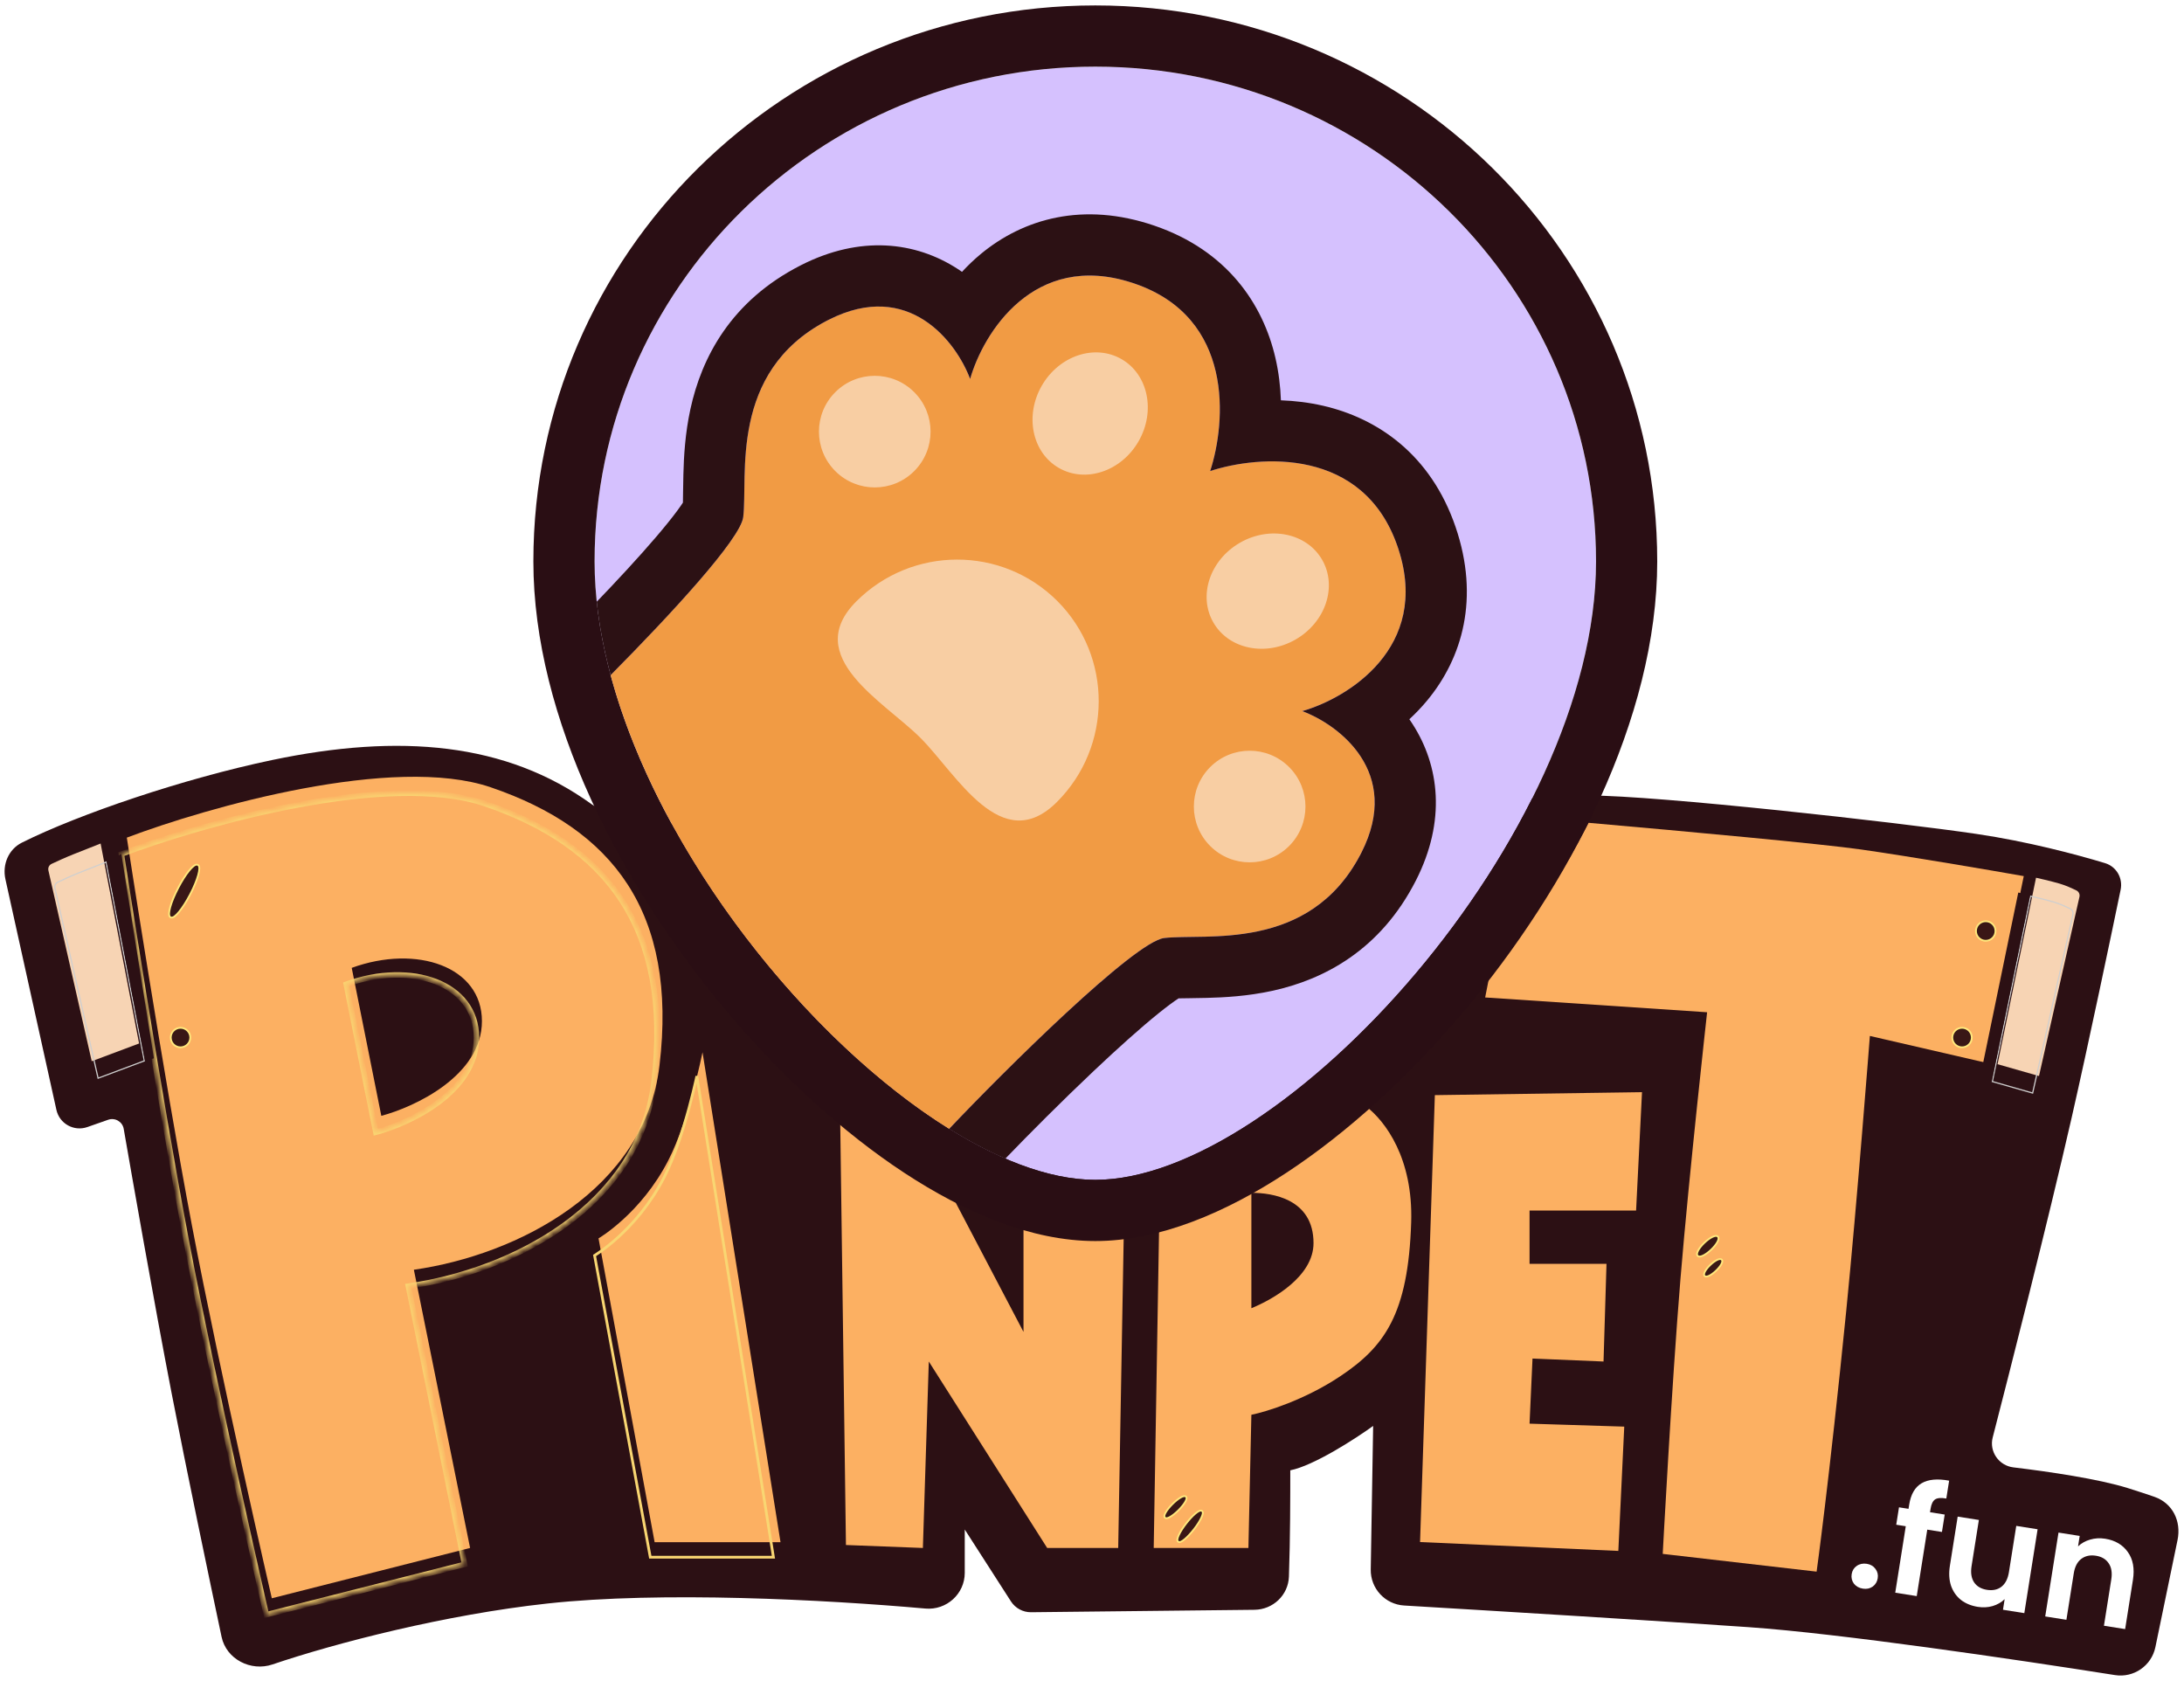 <svg width="369" height="284" viewBox="0 0 369 284" fill="none" xmlns="http://www.w3.org/2000/svg">
<path d="M46.001 128.392C31.022 131.527 13.314 137.543 3.706 142.347C1.434 143.483 0.367 146.049 0.915 148.529L9.528 187.49C10.045 189.831 12.492 191.194 14.755 190.402L18.27 189.171C19.437 188.763 20.689 189.485 20.901 190.703C22.14 197.834 26.006 219.936 29.001 235.391C31.495 248.267 35.312 266.48 37.436 276.525C38.233 280.297 42.376 282.424 46.028 281.187C56.826 277.53 75.276 272.77 92.501 270.891C111.724 268.793 139.347 270.234 156.354 271.743C159.907 272.058 163.001 269.278 163.001 265.711V258.391L170.804 270.53C171.549 271.688 172.836 272.381 174.213 272.366L211.949 271.952C215.082 271.917 217.662 269.478 217.772 266.346C218.001 259.832 218.001 252.628 218.001 248.391C222.001 247.591 229.001 243.057 232.001 240.891L231.596 265.139C231.543 268.354 234.026 271.039 237.236 271.23C253.159 272.178 280.332 273.832 295.501 274.891C310.825 275.96 340.254 280.284 357.334 282.982C360.509 283.484 363.514 281.407 364.166 278.259L367.907 260.175C368.568 256.981 367.085 253.941 364.005 252.869C362.774 252.441 361.285 251.948 359.501 251.391C354.586 249.855 346.212 248.614 340.174 247.894C337.726 247.602 336.063 245.227 336.679 242.84C339.34 232.52 345.903 206.846 350.001 188.891C352.902 176.176 356.732 157.845 358.293 150.316C358.7 148.352 357.586 146.4 355.667 145.817C350.672 144.302 342.47 142.145 334.001 140.891C320.501 138.891 280.001 134.391 268.501 134.391C257.001 134.391 114.501 146.392 100.001 135.892C85.501 125.392 67.501 123.892 46.001 128.392Z" fill="#2C1014"/>
<g filter="url(#filter0_i_3938_991)">
<path d="M267.474 141.777C284.293 143.256 306.819 145.328 313.502 146.282C321.902 147.482 335.335 149.782 341.002 150.782L334.502 182.282L315.002 177.782C315.002 177.782 312.819 206.147 311.002 224.282C308.097 253.282 306.002 268.282 306.002 268.282L280.002 265.282C280.002 265.282 281.506 236.918 283.002 218.782C284.454 201.181 287.502 173.782 287.502 173.782L250.002 171.282L250.703 167.716C256.969 159.773 262.74 150.988 267.474 141.777ZM275.502 207.282H257.502V216.282H270.502L270.002 232.782L258.002 232.282L257.502 243.282L273.502 243.782L272.502 264.782L239.002 263.282L241.502 187.782L276.502 187.282L275.502 207.282ZM141.008 190.263C144.879 193.55 148.823 196.529 152.779 199.129C154.788 200.449 156.839 201.695 158.921 202.848L172.002 227.782V208.54C176.361 209.888 180.745 210.66 185.06 210.66C186.352 210.66 187.651 210.589 188.954 210.456L188.002 264.282H176.002L156.002 232.782L155.002 264.282L142.002 263.782L141.008 190.263ZM229.831 189.646C233.139 192.173 237.851 198.451 237.502 209.282C237.002 224.782 233.002 230.282 225.502 235.282C219.502 239.282 213.002 241.282 210.502 241.782L210.002 264.282H194.002L194.924 209.421C202.579 207.572 210.227 203.803 217.341 199.129C221.542 196.368 225.73 193.179 229.831 189.646ZM210.502 223.782C214.169 222.282 221.002 218.396 221.002 212.782C221.002 205.282 214.002 204.282 210.502 204.282V223.782Z" fill="#FCB062"/>
</g>
<g filter="url(#filter1_i_3938_991)">
<path d="M100.199 211.98C100.199 211.98 107.366 207.819 111.99 198.803C115.501 191.955 117.769 180.539 117.769 180.539L130.947 263.303H109.678L100.199 211.98Z" fill="#FCB062"/>
</g>
<path d="M130.675 263.071H109.87L100.455 212.094C100.504 212.063 100.567 212.026 100.641 211.979C100.849 211.845 101.15 211.645 101.525 211.377C102.276 210.841 103.324 210.033 104.517 208.942C106.901 206.761 109.868 203.446 112.195 198.908C113.963 195.462 115.412 190.876 116.419 187.163C116.923 185.305 117.317 183.661 117.585 182.481C117.642 182.232 117.69 182.002 117.735 181.796L130.675 263.071Z" stroke="#F9D672" stroke-width="0.462"/>
<path d="M355.679 259.947C357.367 260.214 358.646 260.967 359.516 262.206C360.388 263.428 360.674 264.993 360.371 266.903L359.055 275.214L355.474 274.647L356.714 266.822C356.892 265.696 356.747 264.791 356.279 264.105C355.814 263.402 355.095 262.974 354.123 262.82C353.134 262.663 352.301 262.846 351.625 263.368C350.967 263.875 350.55 264.692 350.372 265.817L349.132 273.643L345.552 273.076L347.796 258.908L351.376 259.475L351.097 261.239C351.671 260.701 352.352 260.32 353.139 260.095C353.946 259.856 354.793 259.806 355.679 259.947Z" fill="white"/>
<path d="M344.265 258.35L342.021 272.517L338.415 271.946L338.698 270.156C338.141 270.697 337.459 271.087 336.652 271.326C335.865 271.551 335.036 271.595 334.167 271.457C333.059 271.281 332.115 270.896 331.335 270.301C330.558 269.688 329.994 268.891 329.643 267.909C329.311 266.913 329.245 265.784 329.445 264.522L330.762 256.211L334.342 256.778L333.107 264.578C332.928 265.703 333.072 266.617 333.537 267.32C334.006 268.006 334.725 268.426 335.697 268.58C336.686 268.736 337.509 268.561 338.166 268.053C338.826 267.529 339.245 266.704 339.423 265.578L340.659 257.778L344.265 258.35Z" fill="white"/>
<path d="M328.103 258.805L325.623 258.412L323.845 269.639L320.213 269.064L321.991 257.837L320.38 257.582L320.846 254.641L322.457 254.896L322.571 254.18C322.846 252.441 323.543 251.241 324.661 250.579C325.78 249.917 327.332 249.77 329.319 250.137L328.841 253.155C327.974 253 327.346 253.049 326.957 253.302C326.567 253.555 326.309 254.082 326.182 254.883L326.089 255.471L328.569 255.864L328.103 258.805Z" fill="white"/>
<path d="M314.744 268.379C314.096 268.276 313.59 267.995 313.226 267.535C312.882 267.061 312.757 266.526 312.851 265.929C312.946 265.332 313.229 264.87 313.7 264.543C314.191 264.201 314.761 264.082 315.409 264.184C316.039 264.284 316.527 264.571 316.871 265.045C317.218 265.502 317.345 266.029 317.25 266.626C317.156 267.222 316.871 267.693 316.397 268.037C315.926 268.365 315.375 268.478 314.744 268.379Z" fill="white"/>
<mask id="path-9-inside-1_3938_991" fill="white">
<path d="M20.5 144.281C34.167 139.115 65.6 130.181 82 135.781C102.5 142.781 113.595 156.781 110.5 182.781C108 203.781 86.5 214.781 69 217.281L78.5 264.281L45 272.781C45 272.781 36.316 235.103 31.5 209.781C26.771 184.919 20.51 144.345 20.5 144.281ZM80.5 175.28C80.5 166.08 69.5 162.281 58.5 166.28L63.5 191.28C69.167 189.78 80.5 184.48 80.5 175.28Z"/>
</mask>
<g filter="url(#filter2_i_3938_991)">
<path d="M20.5 144.281C34.167 139.115 65.6 130.181 82 135.781C102.5 142.781 113.595 156.781 110.5 182.781C108 203.781 86.5 214.781 69 217.281L78.5 264.281L45 272.781C45 272.781 36.316 235.103 31.5 209.781C26.771 184.919 20.51 144.345 20.5 144.281ZM80.5 175.28C80.5 166.08 69.5 162.281 58.5 166.28L63.5 191.28C69.167 189.78 80.5 184.48 80.5 175.28Z" fill="#FCB062"/>
</g>
<path d="M20.5 144.281L20.337 143.849L19.986 143.981L20.043 144.352L20.5 144.281ZM82 135.781L82.149 135.344L82 135.781ZM110.5 182.781L110.959 182.836L110.5 182.781ZM69 217.281L68.935 216.824L68.45 216.893L68.547 217.373L69 217.281ZM78.5 264.281L78.614 264.729L79.04 264.621L78.953 264.19L78.5 264.281ZM45 272.781L44.549 272.885L44.656 273.346L45.114 273.229L45 272.781ZM31.5 209.781L31.046 209.868L31.5 209.781ZM80.5 175.28H80.962V175.28L80.5 175.28ZM58.5 166.28L58.342 165.846L57.969 165.981L58.047 166.371L58.5 166.28ZM63.5 191.28L63.047 191.371L63.143 191.853L63.618 191.727L63.5 191.28ZM20.5 144.281L20.663 144.714C27.476 142.138 38.724 138.622 50.31 136.448C61.919 134.27 73.773 133.461 81.851 136.219L82 135.781L82.149 135.344C73.827 132.502 61.764 133.359 50.14 135.539C38.492 137.724 27.191 141.257 20.337 143.849L20.5 144.281ZM82 135.781L81.851 136.219C92.038 139.697 99.835 144.897 104.71 152.408C109.585 159.918 111.58 169.8 110.041 182.727L110.5 182.781L110.959 182.836C112.516 169.762 110.51 159.645 105.486 151.905C100.463 144.166 92.462 138.865 82.149 135.344L82 135.781ZM110.5 182.781L110.041 182.727C108.81 193.067 102.903 200.962 95.104 206.594C87.301 212.23 77.625 215.582 68.935 216.824L69 217.281L69.065 217.739C77.875 216.48 87.699 213.083 95.646 207.344C103.597 201.601 109.69 193.495 110.959 182.836L110.5 182.781ZM69 217.281L68.547 217.373L78.047 264.373L78.5 264.281L78.953 264.19L69.453 217.19L69 217.281ZM78.5 264.281L78.386 263.833L44.886 272.333L45 272.781L45.114 273.229L78.614 264.729L78.5 264.281ZM45 272.781C45.451 272.677 45.45 272.677 45.45 272.677C45.45 272.677 45.45 272.676 45.45 272.676C45.45 272.675 45.45 272.673 45.449 272.671C45.448 272.666 45.446 272.659 45.444 272.65C45.44 272.632 45.434 272.605 45.425 272.569C45.409 272.497 45.384 272.389 45.352 272.248C45.287 271.966 45.192 271.549 45.068 271.01C44.821 269.93 44.463 268.36 44.019 266.396C43.13 262.469 41.894 256.969 40.508 250.677C37.735 238.093 34.361 222.349 31.954 209.695L31.5 209.781L31.046 209.868C33.455 222.535 36.831 238.29 39.605 250.876C40.991 257.17 42.227 262.672 43.117 266.6C43.562 268.565 43.92 270.136 44.167 271.216C44.29 271.756 44.386 272.173 44.451 272.455C44.483 272.597 44.508 272.704 44.524 272.776C44.533 272.812 44.539 272.839 44.543 272.858C44.545 272.867 44.547 272.874 44.548 272.878C44.548 272.88 44.549 272.882 44.549 272.883C44.549 272.884 44.549 272.884 44.549 272.885C44.549 272.885 44.549 272.885 45 272.781ZM31.5 209.781L31.954 209.695C27.227 184.842 20.967 144.276 20.957 144.211L20.5 144.281L20.043 144.352C20.053 144.414 26.315 184.996 31.046 209.868L31.5 209.781ZM80.5 175.28L80.962 175.28C80.962 170.455 78.06 167.055 73.792 165.4C69.542 163.751 63.925 163.816 58.342 165.846L58.5 166.28L58.658 166.715C64.075 164.745 69.457 164.71 73.458 166.262C77.439 167.806 80.037 170.906 80.038 175.28L80.5 175.28ZM58.5 166.28L58.047 166.371L63.047 191.371L63.5 191.28L63.953 191.19L58.953 166.19L58.5 166.28ZM63.5 191.28L63.618 191.727C66.495 190.966 70.803 189.244 74.403 186.537C77.999 183.834 80.962 180.089 80.962 175.28H80.5H80.038C80.038 179.672 77.335 183.176 73.847 185.798C70.364 188.417 66.172 190.095 63.382 190.833L63.5 191.28Z" fill="#F9D672" mask="url(#path-9-inside-1_3938_991)"/>
<g filter="url(#filter3_i_3938_991)">
<path d="M343.5 184.781L336.5 182.781L343 151.281C343 151.281 345.489 151.838 347 152.281C348.047 152.588 349.152 153.097 349.834 153.436C350.232 153.634 350.433 154.08 350.335 154.513L343.5 184.781Z" fill="#F7D4B4"/>
</g>
<path d="M343.088 151.403C343.159 151.419 343.262 151.443 343.39 151.473C343.646 151.532 344.005 151.616 344.41 151.713C345.221 151.907 346.219 152.156 346.972 152.377C348.01 152.681 349.109 153.187 349.789 153.525C350.144 153.702 350.325 154.1 350.237 154.491L343.425 184.656L336.616 182.711L343.077 151.4C343.081 151.401 343.084 151.402 343.088 151.403Z" stroke="#CFCFCF" stroke-width="0.2"/>
<path d="M343 151.281L341 150.781L334.5 182.281L336.5 182.781L343 151.281Z" fill="#2C1014"/>
<g filter="url(#filter4_i_3938_991)">
<path d="M16.5 182.281L24.5 179.281L18 145.5C18 145.5 15.5 146.5 13.5 147.281C12.184 147.795 10.61 148.519 9.715 148.94C9.295 149.138 9.073 149.602 9.176 150.055L16.5 182.281Z" fill="#F7D4B4"/>
</g>
<path d="M17.615 145.762C17.35 145.868 16.974 146.017 16.537 146.19C15.662 146.538 14.536 146.983 13.536 147.374C12.223 147.887 10.652 148.609 9.758 149.03C9.38 149.208 9.181 149.625 9.273 150.033L16.573 182.146L24.386 179.217L17.925 145.638C17.853 145.667 17.747 145.709 17.615 145.762Z" stroke="#CFCFCF" stroke-width="0.2"/>
<path d="M18 145.5L20.5 144.281L26 178.781L24.5 179.281L18 145.5Z" fill="#2C1014"/>
<path d="M33.425 146.109C33.533 146.165 33.597 146.267 33.633 146.377C33.668 146.487 33.68 146.618 33.676 146.763C33.669 147.054 33.597 147.433 33.474 147.869C33.227 148.742 32.763 149.878 32.143 151.072C31.523 152.265 30.859 153.297 30.286 154.002C30.001 154.353 29.732 154.63 29.498 154.803C29.382 154.889 29.267 154.955 29.157 154.989C29.047 155.023 28.927 155.03 28.818 154.973C28.71 154.917 28.646 154.815 28.611 154.705C28.576 154.596 28.564 154.464 28.567 154.319C28.575 154.028 28.647 153.649 28.77 153.214C29.017 152.34 29.481 151.204 30.101 150.011C30.721 148.817 31.384 147.785 31.957 147.081C32.243 146.729 32.512 146.453 32.746 146.28C32.862 146.193 32.977 146.128 33.087 146.094C33.197 146.059 33.317 146.053 33.425 146.109Z" fill="#391716" stroke="#FFE87C" stroke-width="0.3"/>
<path d="M203.093 255.261C203.169 255.32 203.204 255.407 203.216 255.49C203.228 255.573 203.22 255.666 203.202 255.762C203.164 255.955 203.073 256.194 202.944 256.46C202.685 256.995 202.257 257.668 201.721 258.358C201.184 259.047 200.636 259.629 200.182 260.011C199.956 260.202 199.746 260.348 199.569 260.433C199.48 260.474 199.392 260.504 199.309 260.513C199.225 260.522 199.133 260.509 199.056 260.45C198.98 260.39 198.945 260.303 198.932 260.22C198.92 260.137 198.928 260.044 198.947 259.949C198.984 259.756 199.075 259.517 199.204 259.251C199.463 258.716 199.892 258.042 200.428 257.352C200.964 256.663 201.512 256.082 201.966 255.699C202.192 255.509 202.402 255.362 202.58 255.278C202.668 255.236 202.756 255.206 202.839 255.197C202.924 255.188 203.016 255.201 203.093 255.261Z" fill="#391716" stroke="#FFE87C" stroke-width="0.3"/>
<path d="M290.249 208.913C290.362 209.032 290.37 209.2 290.34 209.353C290.31 209.51 290.234 209.69 290.127 209.878C289.911 210.257 289.552 210.702 289.103 211.128C288.654 211.554 288.19 211.889 287.801 212.084C287.607 212.181 287.424 212.247 287.265 212.269C287.111 212.29 286.944 212.273 286.831 212.154C286.718 212.035 286.709 211.867 286.739 211.714C286.769 211.557 286.846 211.378 286.953 211.19C287.168 210.811 287.527 210.366 287.976 209.939C288.426 209.513 288.889 209.179 289.279 208.984C289.472 208.887 289.656 208.82 289.814 208.798C289.969 208.777 290.136 208.794 290.249 208.913Z" fill="#391716" stroke="#FFE87C" stroke-width="0.3"/>
<path d="M290.901 212.806C291.004 212.915 291.004 213.066 290.977 213.193C290.949 213.326 290.883 213.477 290.791 213.634C290.606 213.95 290.303 214.323 289.925 214.681C289.548 215.039 289.16 215.322 288.834 215.489C288.673 215.572 288.518 215.632 288.384 215.653C288.255 215.673 288.105 215.664 288.002 215.556C287.9 215.447 287.899 215.297 287.926 215.169C287.954 215.036 288.021 214.885 288.113 214.728C288.297 214.412 288.6 214.04 288.978 213.682C289.355 213.324 289.744 213.04 290.069 212.873C290.231 212.79 290.385 212.731 290.519 212.71C290.648 212.69 290.799 212.698 290.901 212.806Z" fill="#391716" stroke="#FFE87C" stroke-width="0.3"/>
<path d="M200.382 252.843C200.5 252.961 200.486 253.138 200.448 253.278C200.407 253.432 200.319 253.612 200.201 253.805C199.965 254.194 199.583 254.666 199.115 255.132C198.647 255.598 198.174 255.976 197.784 256.212C197.59 256.329 197.41 256.415 197.257 256.456C197.116 256.493 196.939 256.506 196.821 256.388C196.704 256.269 196.718 256.093 196.756 255.953C196.797 255.799 196.884 255.619 197.001 255.426C197.238 255.037 197.619 254.565 198.087 254.099C198.555 253.633 199.029 253.254 199.419 253.019C199.613 252.902 199.794 252.816 199.947 252.775C200.088 252.738 200.264 252.724 200.382 252.843Z" fill="#391716" stroke="#FFE87C" stroke-width="0.3"/>
<circle cx="30.5" cy="175.281" r="1.65" fill="#391716" stroke="#FFE87C" stroke-width="0.3"/>
<circle cx="335.5" cy="157.281" r="1.65" fill="#391716" stroke="#FFE87C" stroke-width="0.3"/>
<circle cx="331.5" cy="175.281" r="1.65" fill="#391716" stroke="#FFE87C" stroke-width="0.3"/>
<path d="M269.654 94.844C269.654 141.006 216.779 199.323 185.054 199.323C153.329 199.323 100.453 141.006 100.453 94.844C100.453 48.683 138.33 11.262 185.054 11.262C231.777 11.262 269.654 48.683 269.654 94.844Z" fill="#D5C1FE"/>
<path d="M269.658 94.841C269.658 48.679 231.781 11.258 185.058 11.258C138.334 11.258 100.457 48.679 100.457 94.841C100.457 141.002 153.333 199.319 185.058 199.319C216.783 199.319 269.658 141.002 269.658 94.841ZM279.999 94.841C279.999 121.376 265.108 149.803 247.155 171.062C238.042 181.854 227.732 191.299 217.339 198.128C207.158 204.818 195.884 209.659 185.058 209.659C174.232 209.659 162.959 204.818 152.777 198.128C142.384 191.299 132.075 181.854 122.961 171.062C105.008 149.803 90.117 121.376 90.117 94.841C90.117 42.851 132.742 0.918 185.058 0.918C237.374 0.918 279.998 42.851 279.999 94.841Z" fill="#2A0E14"/>
<path d="M204.466 79.572C212.708 76.886 230.358 75.46 236.136 92.35C241.914 109.239 227.802 117.907 220.023 120.13C226.227 122.445 236.914 130.465 230.025 144.022C221.413 160.967 203.634 157.634 196.689 158.467C191.678 159.069 169.715 180.81 160.362 190.706C136.63 175.951 111.343 144.474 103.167 114.047C113.332 103.801 125.13 91.023 125.571 87.349C126.405 80.404 123.071 62.625 140.017 54.014C153.573 47.125 161.593 57.811 163.908 64.015C166.131 56.236 174.799 42.124 191.689 47.902C208.578 53.681 207.152 71.331 204.466 79.572Z" fill="#F19B44"/>
<path d="M223.546 68.546C232.708 70.655 241.721 76.731 245.921 89.005C250.038 101.04 247.075 111.167 241.124 118.343C240.177 119.486 239.166 120.538 238.118 121.507C238.285 121.747 238.451 121.991 238.611 122.239C243.24 129.379 244.328 138.705 239.244 148.709C233.215 160.573 223.6 165.509 214.93 167.394C210.792 168.293 206.892 168.506 203.877 168.581C201.451 168.642 200.092 168.633 199.129 168.66C198.327 169.182 197.194 170.014 195.737 171.189C192.68 173.654 188.867 177.077 184.865 180.856C179.392 186.025 173.856 191.583 169.861 195.733C166.754 194.393 163.573 192.704 160.364 190.708C169.717 180.812 191.679 159.072 196.69 158.47C203.581 157.643 221.138 160.918 229.823 144.418L230.026 144.025C236.915 130.469 226.229 122.448 220.024 120.133C227.742 117.927 241.695 109.377 236.269 92.747L236.137 92.353C230.359 75.463 212.709 76.889 204.467 79.575C207.153 71.333 208.58 53.683 191.69 47.905L191.295 47.773C174.665 42.347 166.115 56.301 163.91 64.018C161.594 57.814 153.574 47.128 140.018 54.017L139.624 54.22C123.124 62.905 126.399 80.461 125.572 87.352C125.131 91.025 113.334 103.804 103.168 114.05C102.048 109.884 101.249 105.739 100.819 101.658C101.612 100.833 102.404 100.005 103.186 99.177C106.966 95.175 110.389 91.363 112.853 88.306C114.029 86.848 114.861 85.715 115.383 84.913C115.41 83.95 115.401 82.591 115.461 80.166C115.537 77.151 115.749 73.251 116.649 69.112C118.534 60.442 123.469 50.828 135.333 44.798C145.337 39.714 154.664 40.802 161.804 45.431C162.052 45.592 162.295 45.757 162.536 45.925C163.505 44.876 164.557 43.866 165.699 42.919C172.875 36.967 183.003 34.004 195.037 38.121L195.037 38.122C207.312 42.321 213.387 51.335 215.496 60.497C216.049 62.902 216.333 65.302 216.416 67.627C218.741 67.71 221.141 67.993 223.546 68.546Z" fill="#2C1114"/>
<path d="M178.639 101.531C187.997 110.89 187.954 126.107 178.579 135.482C169.203 144.858 161.628 130.765 155.516 124.654C149.405 118.542 135.311 110.966 144.687 101.591C154.063 92.215 169.28 92.172 178.639 101.531ZM154.463 66.25C158.145 69.932 158.145 75.902 154.463 79.584C150.781 83.266 144.811 83.266 141.129 79.584C137.447 75.902 137.447 69.932 141.129 66.25C144.811 62.568 150.781 62.568 154.463 66.25ZM217.804 129.586C221.486 133.268 221.486 139.238 217.804 142.92C214.122 146.602 208.152 146.602 204.47 142.921C200.788 139.238 200.788 133.268 204.47 129.586C208.152 125.904 214.122 125.904 217.804 129.586ZM209.479 91.698C214.552 88.769 220.775 90.051 223.379 94.561C225.983 99.07 223.981 105.101 218.907 108.03C213.834 110.959 207.61 109.678 205.007 105.168C202.403 100.658 204.405 94.628 209.479 91.698ZM189.494 60.672C194.003 63.276 195.285 69.499 192.356 74.573C189.427 79.646 183.396 81.648 178.887 79.044C174.377 76.441 173.096 70.218 176.025 65.144C178.954 60.071 184.984 58.069 189.494 60.672Z" fill="white" fill-opacity="0.51"/>
<defs>
<filter id="filter0_i_3938_991" x="141.008" y="141.777" width="199.992" height="126.504" filterUnits="userSpaceOnUse" color-interpolation-filters="sRGB">
<feFlood flood-opacity="0" result="BackgroundImageFix"/>
<feBlend mode="normal" in="SourceGraphic" in2="BackgroundImageFix" result="shape"/>
<feColorMatrix in="SourceAlpha" type="matrix" values="0 0 0 0 0 0 0 0 0 0 0 0 0 0 0 0 0 0 127 0" result="hardAlpha"/>
<feOffset dx="0.925" dy="-2.774"/>
<feComposite in2="hardAlpha" operator="arithmetic" k2="-1" k3="1"/>
<feColorMatrix type="matrix" values="0 0 0 0 0.914 0 0 0 0 0.588 0 0 0 0 0.29 0 0 0 1 0"/>
<feBlend mode="normal" in2="shape" result="effect1_innerShadow_3938_991"/>
</filter>
<filter id="filter1_i_3938_991" x="100.199" y="180.539" width="30.746" height="82.762" filterUnits="userSpaceOnUse" color-interpolation-filters="sRGB">
<feFlood flood-opacity="0" result="BackgroundImageFix"/>
<feBlend mode="normal" in="SourceGraphic" in2="BackgroundImageFix" result="shape"/>
<feColorMatrix in="SourceAlpha" type="matrix" values="0 0 0 0 0 0 0 0 0 0 0 0 0 0 0 0 0 0 127 0" result="hardAlpha"/>
<feOffset dx="0.925" dy="-2.774"/>
<feComposite in2="hardAlpha" operator="arithmetic" k2="-1" k3="1"/>
<feColorMatrix type="matrix" values="0 0 0 0 0.914 0 0 0 0 0.588 0 0 0 0 0.29 0 0 0 1 0"/>
<feBlend mode="normal" in2="shape" result="effect1_innerShadow_3938_991"/>
</filter>
<filter id="filter2_i_3938_991" x="20.5" y="134" width="90.512" height="138.781" filterUnits="userSpaceOnUse" color-interpolation-filters="sRGB">
<feFlood flood-opacity="0" result="BackgroundImageFix"/>
<feBlend mode="normal" in="SourceGraphic" in2="BackgroundImageFix" result="shape"/>
<feColorMatrix in="SourceAlpha" type="matrix" values="0 0 0 0 0 0 0 0 0 0 0 0 0 0 0 0 0 0 127 0" result="hardAlpha"/>
<feOffset dx="0.925" dy="-2.774"/>
<feComposite in2="hardAlpha" operator="arithmetic" k2="-1" k3="1"/>
<feColorMatrix type="matrix" values="0 0 0 0 0.914 0 0 0 0 0.588 0 0 0 0 0.29 0 0 0 1 0"/>
<feBlend mode="normal" in2="shape" result="effect1_innerShadow_3938_991"/>
</filter>
<filter id="filter3_i_3938_991" x="336.5" y="151.281" width="13.859" height="33.5" filterUnits="userSpaceOnUse" color-interpolation-filters="sRGB">
<feFlood flood-opacity="0" result="BackgroundImageFix"/>
<feBlend mode="normal" in="SourceGraphic" in2="BackgroundImageFix" result="shape"/>
<feColorMatrix in="SourceAlpha" type="matrix" values="0 0 0 0 0 0 0 0 0 0 0 0 0 0 0 0 0 0 127 0" result="hardAlpha"/>
<feOffset dx="1" dy="-3"/>
<feComposite in2="hardAlpha" operator="arithmetic" k2="-1" k3="1"/>
<feColorMatrix type="matrix" values="0 0 0 0 0.914 0 0 0 0 0.588 0 0 0 0 0.29 0 0 0 1 0"/>
<feBlend mode="normal" in2="shape" result="effect1_innerShadow_3938_991"/>
</filter>
<filter id="filter4_i_3938_991" x="9.152" y="145.5" width="15.348" height="36.781" filterUnits="userSpaceOnUse" color-interpolation-filters="sRGB">
<feFlood flood-opacity="0" result="BackgroundImageFix"/>
<feBlend mode="normal" in="SourceGraphic" in2="BackgroundImageFix" result="shape"/>
<feColorMatrix in="SourceAlpha" type="matrix" values="0 0 0 0 0 0 0 0 0 0 0 0 0 0 0 0 0 0 127 0" result="hardAlpha"/>
<feOffset dx="-1" dy="-3"/>
<feComposite in2="hardAlpha" operator="arithmetic" k2="-1" k3="1"/>
<feColorMatrix type="matrix" values="0 0 0 0 0.914 0 0 0 0 0.588 0 0 0 0 0.29 0 0 0 1 0"/>
<feBlend mode="normal" in2="shape" result="effect1_innerShadow_3938_991"/>
</filter>
</defs>
</svg>

